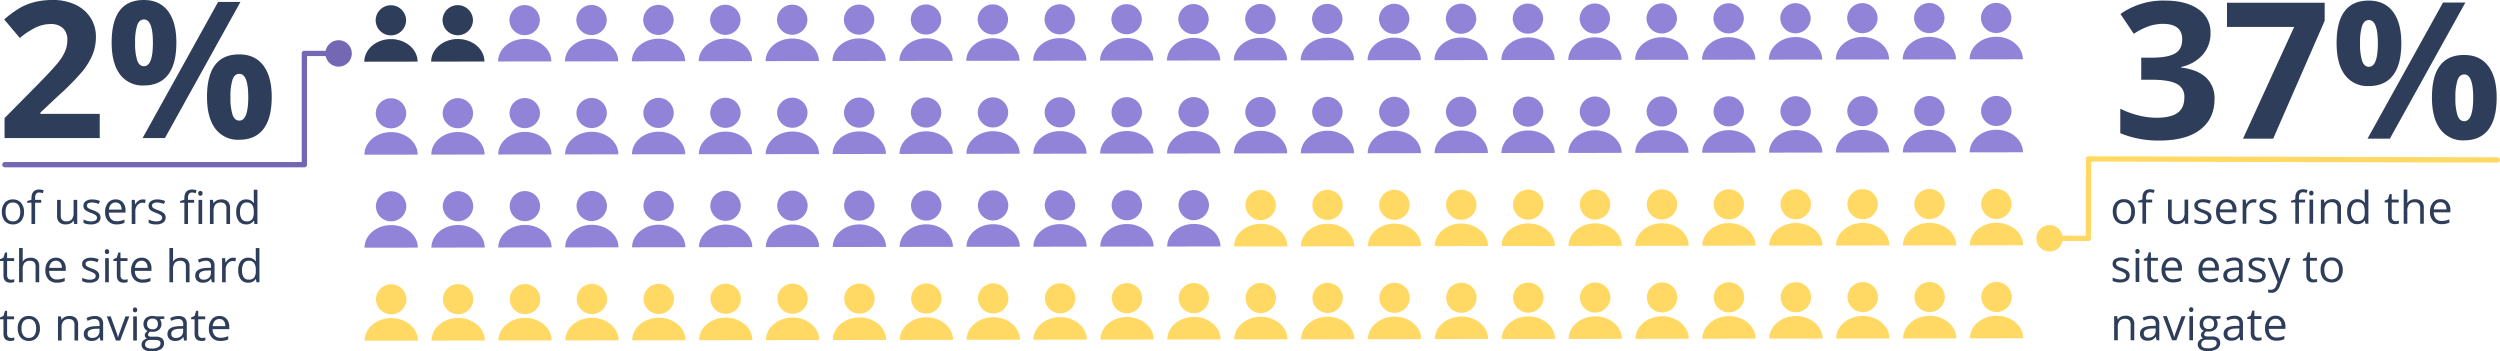 <svg xmlns="http://www.w3.org/2000/svg" width="943.863" height="132.643" viewBox="0 0 943.863 132.643"><g transform="translate(-6384.755 -3389.693)"><g transform="translate(8875 2536.682)"><circle cx="5" cy="5" r="5" transform="translate(-2367.408 868.184)" fill="#7468b4"/></g><g transform="translate(8875 2537.682)"><path d="M-2327.452,875.271c-.006-4.7,4.49-8.524,10.044-8.532s10.06,3.8,10.067,8.5Zm4.287-15.623a5.746,5.746,0,0,1,5.8-5.691,5.746,5.746,0,0,1,5.69,5.675,5.746,5.746,0,0,1-5.8,5.691A5.746,5.746,0,0,1-2323.165,859.648Z" fill="#2e3e5a"/><path d="M-2352.7,875.308c-.007-4.7,4.489-8.525,10.043-8.533s10.061,3.8,10.067,8.5Zm4.286-15.623a5.746,5.746,0,0,1,5.8-5.691,5.746,5.746,0,0,1,5.69,5.674,5.745,5.745,0,0,1-5.8,5.691A5.745,5.745,0,0,1-2348.418,859.685Z" fill="#2e3e5a"/></g><g transform="translate(8875 2537.682)"><path d="M-2276.946,875.2c-.007-4.7,4.489-8.524,10.043-8.532s10.061,3.8,10.068,8.5Zm4.286-15.622a5.746,5.746,0,0,1,5.8-5.691,5.746,5.746,0,0,1,5.691,5.674,5.747,5.747,0,0,1-5.8,5.691A5.746,5.746,0,0,1-2272.66,859.575Z" fill="#9183d8"/><path d="M-2302.2,875.234c-.007-4.7,4.49-8.524,10.043-8.532s10.061,3.8,10.068,8.5Zm4.286-15.622a5.746,5.746,0,0,1,5.8-5.691,5.746,5.746,0,0,1,5.691,5.674,5.747,5.747,0,0,1-5.8,5.691A5.747,5.747,0,0,1-2297.913,859.612Z" fill="#9183d8"/><path d="M-2251.693,875.16c-.007-4.7,4.489-8.524,10.043-8.532s10.061,3.8,10.068,8.5Zm4.286-15.622a5.746,5.746,0,0,1,5.8-5.691,5.746,5.746,0,0,1,5.691,5.674,5.747,5.747,0,0,1-5.8,5.691A5.746,5.746,0,0,1-2247.407,859.538Z" fill="#9183d8"/><path d="M-2150.682,875.013c-.007-4.7,4.489-8.524,10.043-8.532s10.061,3.8,10.068,8.5Zm4.286-15.623a5.746,5.746,0,0,1,5.8-5.69,5.746,5.746,0,0,1,5.691,5.674,5.747,5.747,0,0,1-5.8,5.691A5.747,5.747,0,0,1-2146.4,859.39Z" fill="#9183d8"/><path d="M-2175.935,875.05c-.006-4.7,4.49-8.524,10.044-8.533s10.06,3.8,10.067,8.5Zm4.286-15.623a5.748,5.748,0,0,1,5.8-5.691,5.746,5.746,0,0,1,5.69,5.675,5.745,5.745,0,0,1-5.8,5.69A5.747,5.747,0,0,1-2171.649,859.427Z" fill="#9183d8"/><path d="M-2201.187,875.086c-.007-4.7,4.489-8.524,10.043-8.532s10.061,3.8,10.067,8.5Zm4.286-15.622a5.746,5.746,0,0,1,5.8-5.691,5.746,5.746,0,0,1,5.69,5.674,5.745,5.745,0,0,1-5.8,5.691A5.745,5.745,0,0,1-2196.9,859.464Z" fill="#9183d8"/><path d="M-2226.44,875.123c-.007-4.7,4.489-8.524,10.043-8.532s10.061,3.8,10.068,8.5Zm4.286-15.622a5.746,5.746,0,0,1,5.8-5.691,5.746,5.746,0,0,1,5.691,5.674,5.746,5.746,0,0,1-5.8,5.691A5.746,5.746,0,0,1-2222.154,859.5Z" fill="#9183d8"/><path d="M-2125.429,874.976c-.007-4.7,4.489-8.524,10.043-8.532s10.061,3.8,10.068,8.5Zm4.286-15.622a5.746,5.746,0,0,1,5.8-5.691,5.746,5.746,0,0,1,5.691,5.674,5.747,5.747,0,0,1-5.8,5.691A5.747,5.747,0,0,1-2121.143,859.354Z" fill="#9183d8"/><path d="M-2024.418,874.829c-.006-4.7,4.49-8.525,10.044-8.533s10.06,3.8,10.067,8.5Zm4.286-15.623a5.748,5.748,0,0,1,5.8-5.691,5.747,5.747,0,0,1,5.69,5.674,5.745,5.745,0,0,1-5.8,5.691A5.747,5.747,0,0,1-2020.132,859.206Z" fill="#9183d8"/><path d="M-2049.67,874.865c-.007-4.7,4.489-8.524,10.043-8.532s10.061,3.8,10.067,8.5Zm4.286-15.622a5.746,5.746,0,0,1,5.8-5.691,5.745,5.745,0,0,1,5.69,5.674,5.745,5.745,0,0,1-5.8,5.691A5.745,5.745,0,0,1-2045.384,859.243Z" fill="#9183d8"/><path d="M-2074.923,874.9c-.007-4.7,4.489-8.524,10.043-8.532s10.061,3.8,10.068,8.5Zm4.286-15.622a5.746,5.746,0,0,1,5.8-5.691,5.746,5.746,0,0,1,5.691,5.674,5.747,5.747,0,0,1-5.8,5.691A5.746,5.746,0,0,1-2070.637,859.28Z" fill="#9183d8"/><path d="M-2100.176,874.939c-.007-4.7,4.489-8.524,10.043-8.532s10.061,3.8,10.068,8.5Zm4.286-15.622a5.745,5.745,0,0,1,5.8-5.691,5.746,5.746,0,0,1,5.691,5.674,5.747,5.747,0,0,1-5.8,5.691A5.746,5.746,0,0,1-2095.89,859.317Z" fill="#9183d8"/><path d="M-1999.165,874.792c-.007-4.7,4.489-8.524,10.043-8.532s10.061,3.8,10.068,8.5Zm4.286-15.623a5.747,5.747,0,0,1,5.8-5.691,5.747,5.747,0,0,1,5.691,5.675,5.747,5.747,0,0,1-5.8,5.691A5.747,5.747,0,0,1-1994.879,859.169Z" fill="#9183d8"/><path d="M-1898.153,874.644c-.007-4.7,4.489-8.524,10.043-8.532s10.061,3.8,10.067,8.5Zm4.286-15.622a5.746,5.746,0,0,1,5.8-5.691,5.745,5.745,0,0,1,5.69,5.674,5.745,5.745,0,0,1-5.8,5.691A5.745,5.745,0,0,1-1893.867,859.022Z" fill="#9183d8"/><path d="M-1923.406,874.681c-.007-4.7,4.489-8.524,10.043-8.532s10.061,3.8,10.068,8.5Zm4.286-15.622a5.746,5.746,0,0,1,5.8-5.691,5.746,5.746,0,0,1,5.691,5.674,5.747,5.747,0,0,1-5.8,5.691A5.746,5.746,0,0,1-1919.12,859.059Z" fill="#9183d8"/><path d="M-1948.659,874.718c-.007-4.7,4.489-8.524,10.043-8.532s10.061,3.8,10.068,8.5Zm4.286-15.622a5.746,5.746,0,0,1,5.8-5.691,5.746,5.746,0,0,1,5.691,5.674,5.748,5.748,0,0,1-5.8,5.691A5.746,5.746,0,0,1-1944.373,859.1Z" fill="#9183d8"/><path d="M-1973.912,874.755c-.007-4.7,4.489-8.524,10.043-8.532s10.061,3.8,10.068,8.5Zm4.286-15.622a5.746,5.746,0,0,1,5.8-5.691,5.746,5.746,0,0,1,5.691,5.674,5.747,5.747,0,0,1-5.8,5.691A5.747,5.747,0,0,1-1969.626,859.133Z" fill="#9183d8"/><path d="M-1872.9,874.607c-.006-4.7,4.49-8.524,10.043-8.532s10.061,3.8,10.068,8.5Zm4.286-15.622a5.748,5.748,0,0,1,5.8-5.691,5.747,5.747,0,0,1,5.69,5.674,5.745,5.745,0,0,1-5.8,5.691A5.747,5.747,0,0,1-1868.615,858.985Z" fill="#9183d8"/><path d="M-1771.889,874.46c-.007-4.7,4.489-8.524,10.043-8.532s10.061,3.8,10.068,8.5Zm4.286-15.622a5.745,5.745,0,0,1,5.8-5.691,5.747,5.747,0,0,1,5.691,5.674,5.748,5.748,0,0,1-5.8,5.691A5.746,5.746,0,0,1-1767.6,858.838Z" fill="#9183d8"/><path d="M-1797.142,874.5c-.007-4.7,4.489-8.524,10.043-8.532s10.061,3.8,10.068,8.5Zm4.286-15.622a5.745,5.745,0,0,1,5.8-5.691,5.746,5.746,0,0,1,5.691,5.674,5.747,5.747,0,0,1-5.8,5.691A5.747,5.747,0,0,1-1792.856,858.875Z" fill="#9183d8"/><path d="M-1822.4,874.534c-.007-4.7,4.489-8.524,10.043-8.532s10.061,3.8,10.068,8.5Zm4.286-15.623a5.746,5.746,0,0,1,5.8-5.69,5.746,5.746,0,0,1,5.691,5.674,5.747,5.747,0,0,1-5.8,5.691A5.747,5.747,0,0,1-1818.109,858.911Z" fill="#9183d8"/><path d="M-1847.648,874.571c-.007-4.7,4.489-8.524,10.043-8.533s10.061,3.8,10.068,8.5Zm4.286-15.623a5.747,5.747,0,0,1,5.8-5.691,5.747,5.747,0,0,1,5.691,5.675,5.745,5.745,0,0,1-5.8,5.69A5.746,5.746,0,0,1-1843.362,858.948Z" fill="#9183d8"/><path d="M-1746.636,874.423c-.007-4.7,4.489-8.524,10.043-8.532s10.06,3.8,10.067,8.5Zm4.286-15.622a5.746,5.746,0,0,1,5.8-5.691,5.745,5.745,0,0,1,5.69,5.674,5.745,5.745,0,0,1-5.8,5.691A5.745,5.745,0,0,1-1742.35,858.8Z" fill="#9183d8"/><path d="M-2276.9,910.308c-.007-4.7,4.489-8.524,10.043-8.532s10.061,3.8,10.068,8.5Zm4.286-15.622a5.746,5.746,0,0,1,5.8-5.691,5.746,5.746,0,0,1,5.691,5.674,5.747,5.747,0,0,1-5.8,5.691A5.746,5.746,0,0,1-2272.615,894.686Z" fill="#9183d8"/><path d="M-2302.154,910.345c-.007-4.7,4.489-8.524,10.043-8.532s10.061,3.8,10.068,8.5Zm4.286-15.622a5.746,5.746,0,0,1,5.8-5.691,5.746,5.746,0,0,1,5.691,5.674,5.747,5.747,0,0,1-5.8,5.691A5.747,5.747,0,0,1-2297.868,894.723Z" fill="#9183d8"/><path d="M-2327.407,910.382c-.007-4.7,4.489-8.524,10.043-8.532s10.061,3.8,10.068,8.5Zm4.286-15.623a5.748,5.748,0,0,1,5.8-5.691,5.747,5.747,0,0,1,5.691,5.675,5.745,5.745,0,0,1-5.8,5.69A5.746,5.746,0,0,1-2323.121,894.759Z" fill="#9183d8"/><path d="M-2352.66,910.418c-.006-4.7,4.49-8.524,10.044-8.532s10.06,3.8,10.067,8.5Zm4.286-15.622a5.748,5.748,0,0,1,5.8-5.691,5.747,5.747,0,0,1,5.69,5.674,5.745,5.745,0,0,1-5.8,5.691A5.747,5.747,0,0,1-2348.374,894.8Z" fill="#9183d8"/><path d="M-2251.648,910.271c-.007-4.7,4.489-8.524,10.043-8.532s10.061,3.8,10.068,8.5Zm4.286-15.622a5.745,5.745,0,0,1,5.8-5.691,5.747,5.747,0,0,1,5.691,5.674,5.747,5.747,0,0,1-5.8,5.691A5.746,5.746,0,0,1-2247.362,894.649Z" fill="#9183d8"/><path d="M-2150.637,910.124c-.007-4.7,4.489-8.524,10.043-8.532s10.061,3.8,10.068,8.5Zm4.286-15.623a5.746,5.746,0,0,1,5.8-5.69,5.746,5.746,0,0,1,5.691,5.674,5.748,5.748,0,0,1-5.8,5.691A5.747,5.747,0,0,1-2146.351,894.5Z" fill="#9183d8"/><path d="M-2175.89,910.161c-.007-4.7,4.489-8.524,10.043-8.533s10.061,3.8,10.068,8.5Zm4.286-15.623a5.747,5.747,0,0,1,5.8-5.691,5.747,5.747,0,0,1,5.691,5.675,5.745,5.745,0,0,1-5.8,5.69A5.746,5.746,0,0,1-2171.6,894.538Z" fill="#9183d8"/><path d="M-2201.143,910.2c-.006-4.7,4.49-8.524,10.043-8.532s10.061,3.8,10.068,8.5Zm4.286-15.622a5.748,5.748,0,0,1,5.8-5.691,5.747,5.747,0,0,1,5.69,5.674,5.745,5.745,0,0,1-5.8,5.691A5.746,5.746,0,0,1-2196.857,894.575Z" fill="#9183d8"/><path d="M-2226.4,910.234c-.007-4.7,4.489-8.524,10.043-8.532s10.061,3.8,10.067,8.5Zm4.286-15.622a5.746,5.746,0,0,1,5.8-5.691,5.746,5.746,0,0,1,5.69,5.674,5.745,5.745,0,0,1-5.8,5.691A5.745,5.745,0,0,1-2222.109,894.612Z" fill="#9183d8"/><path d="M-2125.384,910.087c-.007-4.7,4.489-8.524,10.043-8.532s10.061,3.8,10.068,8.5Zm4.286-15.622a5.745,5.745,0,0,1,5.8-5.691,5.746,5.746,0,0,1,5.691,5.674,5.747,5.747,0,0,1-5.8,5.691A5.747,5.747,0,0,1-2121.1,894.465Z" fill="#9183d8"/><path d="M-2024.373,909.939c-.007-4.7,4.489-8.524,10.043-8.532s10.061,3.8,10.068,8.5Zm4.286-15.622a5.748,5.748,0,0,1,5.8-5.691,5.747,5.747,0,0,1,5.691,5.674,5.746,5.746,0,0,1-5.8,5.691A5.746,5.746,0,0,1-2020.087,894.317Z" fill="#9183d8"/><path d="M-2049.626,909.976c-.006-4.7,4.49-8.524,10.043-8.532s10.061,3.8,10.068,8.5Zm4.286-15.622a5.747,5.747,0,0,1,5.8-5.691,5.746,5.746,0,0,1,5.691,5.674,5.745,5.745,0,0,1-5.8,5.691A5.746,5.746,0,0,1-2045.34,894.354Z" fill="#9183d8"/><path d="M-2074.878,910.013c-.007-4.7,4.489-8.524,10.043-8.532s10.06,3.8,10.067,8.5Zm4.286-15.622a5.745,5.745,0,0,1,5.8-5.691,5.745,5.745,0,0,1,5.69,5.674,5.746,5.746,0,0,1-5.8,5.691A5.746,5.746,0,0,1-2070.592,894.391Z" fill="#9183d8"/><path d="M-2100.131,910.05c-.007-4.7,4.489-8.524,10.043-8.532s10.061,3.8,10.068,8.5Zm4.286-15.622a5.745,5.745,0,0,1,5.8-5.691,5.747,5.747,0,0,1,5.691,5.674,5.748,5.748,0,0,1-5.8,5.691A5.745,5.745,0,0,1-2095.845,894.428Z" fill="#9183d8"/><path d="M-1999.12,909.9c-.007-4.7,4.489-8.524,10.043-8.533s10.061,3.8,10.068,8.5Zm4.286-15.623a5.747,5.747,0,0,1,5.8-5.691,5.747,5.747,0,0,1,5.691,5.675,5.746,5.746,0,0,1-5.8,5.69A5.746,5.746,0,0,1-1994.834,894.28Z" fill="#9183d8"/><path d="M-1898.109,909.755c-.007-4.7,4.49-8.524,10.043-8.532s10.061,3.8,10.068,8.5Zm4.286-15.622a5.747,5.747,0,0,1,5.8-5.691,5.746,5.746,0,0,1,5.691,5.674,5.745,5.745,0,0,1-5.8,5.691A5.746,5.746,0,0,1-1893.823,894.133Z" fill="#9183d8"/><path d="M-1923.361,909.792c-.007-4.7,4.489-8.524,10.043-8.532s10.06,3.8,10.067,8.5Zm4.286-15.622a5.745,5.745,0,0,1,5.8-5.691,5.745,5.745,0,0,1,5.69,5.674,5.746,5.746,0,0,1-5.8,5.691A5.745,5.745,0,0,1-1919.075,894.17Z" fill="#9183d8"/><path d="M-1948.614,909.829c-.007-4.7,4.489-8.524,10.043-8.532s10.061,3.8,10.067,8.5Zm4.286-15.622a5.745,5.745,0,0,1,5.8-5.691,5.745,5.745,0,0,1,5.69,5.674,5.746,5.746,0,0,1-5.8,5.691A5.745,5.745,0,0,1-1944.328,894.207Z" fill="#9183d8"/><path d="M-1973.867,909.866c-.007-4.7,4.489-8.524,10.043-8.532s10.061,3.8,10.068,8.5Zm4.286-15.622a5.746,5.746,0,0,1,5.8-5.691,5.746,5.746,0,0,1,5.691,5.674,5.748,5.748,0,0,1-5.8,5.691A5.747,5.747,0,0,1-1969.581,894.244Z" fill="#9183d8"/><path d="M-1872.856,909.718c-.007-4.7,4.489-8.524,10.043-8.532s10.061,3.8,10.068,8.5Zm4.286-15.622a5.747,5.747,0,0,1,5.8-5.691,5.747,5.747,0,0,1,5.691,5.674,5.746,5.746,0,0,1-5.8,5.691A5.746,5.746,0,0,1-1868.57,894.1Z" fill="#9183d8"/><path d="M-1771.845,909.571c-.006-4.7,4.49-8.524,10.044-8.532s10.06,3.8,10.067,8.5Zm4.286-15.622a5.746,5.746,0,0,1,5.8-5.691,5.745,5.745,0,0,1,5.69,5.674,5.746,5.746,0,0,1-5.8,5.691A5.747,5.747,0,0,1-1767.559,893.949Z" fill="#9183d8"/><path d="M-1797.1,909.608c-.007-4.7,4.489-8.524,10.043-8.532s10.061,3.8,10.067,8.5Zm4.286-15.622a5.745,5.745,0,0,1,5.8-5.691,5.745,5.745,0,0,1,5.69,5.674,5.746,5.746,0,0,1-5.8,5.691A5.746,5.746,0,0,1-1792.811,893.986Z" fill="#9183d8"/><path d="M-1822.35,909.645c-.007-4.7,4.489-8.524,10.043-8.532s10.061,3.8,10.068,8.5Zm4.286-15.623a5.745,5.745,0,0,1,5.8-5.69,5.746,5.746,0,0,1,5.691,5.674,5.747,5.747,0,0,1-5.8,5.691A5.747,5.747,0,0,1-1818.064,894.022Z" fill="#9183d8"/><path d="M-1847.6,909.682c-.007-4.7,4.489-8.524,10.043-8.533s10.061,3.8,10.068,8.5Zm4.286-15.623a5.747,5.747,0,0,1,5.8-5.691,5.747,5.747,0,0,1,5.691,5.675,5.746,5.746,0,0,1-5.8,5.69A5.746,5.746,0,0,1-1843.317,894.059Z" fill="#9183d8"/><path d="M-1746.592,909.534c-.007-4.7,4.489-8.524,10.043-8.532s10.061,3.8,10.068,8.5Zm4.286-15.622a5.747,5.747,0,0,1,5.8-5.691,5.746,5.746,0,0,1,5.691,5.674,5.746,5.746,0,0,1-5.8,5.691A5.746,5.746,0,0,1-1742.306,893.912Z" fill="#9183d8"/><path d="M-2276.857,945.419c-.007-4.7,4.489-8.524,10.043-8.532s10.061,3.8,10.067,8.5Zm4.286-15.622a5.745,5.745,0,0,1,5.8-5.691,5.745,5.745,0,0,1,5.69,5.674,5.746,5.746,0,0,1-5.8,5.691A5.746,5.746,0,0,1-2272.571,929.8Z" fill="#9183d8"/><path d="M-2302.11,945.456c-.007-4.7,4.489-8.524,10.043-8.532s10.061,3.8,10.068,8.5Zm4.286-15.622a5.745,5.745,0,0,1,5.8-5.691,5.746,5.746,0,0,1,5.691,5.674,5.747,5.747,0,0,1-5.8,5.691A5.747,5.747,0,0,1-2297.824,929.834Z" fill="#9183d8"/><path d="M-2327.363,945.493c-.007-4.7,4.489-8.524,10.043-8.533s10.061,3.8,10.068,8.5Zm4.286-15.623a5.747,5.747,0,0,1,5.8-5.691,5.747,5.747,0,0,1,5.691,5.675,5.746,5.746,0,0,1-5.8,5.69A5.745,5.745,0,0,1-2323.077,929.87Z" fill="#9183d8"/><path d="M-2352.616,945.529c-.007-4.7,4.489-8.524,10.043-8.532s10.061,3.8,10.068,8.5Zm4.286-15.622a5.748,5.748,0,0,1,5.8-5.691,5.747,5.747,0,0,1,5.691,5.674,5.746,5.746,0,0,1-5.8,5.691A5.746,5.746,0,0,1-2348.33,929.907Z" fill="#9183d8"/><path d="M-2251.6,945.382c-.006-4.7,4.49-8.524,10.044-8.532s10.06,3.8,10.067,8.5Zm4.287-15.622a5.745,5.745,0,0,1,5.8-5.691,5.746,5.746,0,0,1,5.69,5.674,5.746,5.746,0,0,1-5.8,5.691A5.746,5.746,0,0,1-2247.318,929.76Z" fill="#9183d8"/><path d="M-2150.593,945.235c-.007-4.7,4.489-8.524,10.043-8.532s10.061,3.8,10.068,8.5Zm4.286-15.623a5.744,5.744,0,0,1,5.8-5.69,5.746,5.746,0,0,1,5.691,5.674,5.748,5.748,0,0,1-5.8,5.691A5.747,5.747,0,0,1-2146.307,929.612Z" fill="#9183d8"/><path d="M-2175.846,945.272c-.007-4.7,4.489-8.524,10.043-8.533s10.061,3.8,10.068,8.5Zm4.286-15.623a5.747,5.747,0,0,1,5.8-5.691,5.747,5.747,0,0,1,5.691,5.675,5.746,5.746,0,0,1-5.8,5.69A5.746,5.746,0,0,1-2171.56,929.649Z" fill="#9183d8"/><path d="M-2201.1,945.308c-.007-4.7,4.489-8.524,10.043-8.532s10.061,3.8,10.068,8.5Zm4.286-15.622a5.747,5.747,0,0,1,5.8-5.691,5.746,5.746,0,0,1,5.691,5.674,5.745,5.745,0,0,1-5.8,5.691A5.746,5.746,0,0,1-2196.813,929.686Z" fill="#9183d8"/><path d="M-2226.352,945.345c-.007-4.7,4.49-8.524,10.043-8.532s10.061,3.8,10.068,8.5Zm4.286-15.622a5.747,5.747,0,0,1,5.8-5.691,5.746,5.746,0,0,1,5.691,5.674,5.745,5.745,0,0,1-5.8,5.691A5.746,5.746,0,0,1-2222.066,929.723Z" fill="#9183d8"/><path d="M-2125.34,945.2c-.007-4.7,4.489-8.524,10.043-8.532s10.061,3.8,10.067,8.5Zm4.286-15.622a5.745,5.745,0,0,1,5.8-5.691,5.745,5.745,0,0,1,5.69,5.674,5.746,5.746,0,0,1-5.8,5.691A5.746,5.746,0,0,1-2121.054,929.576Z" fill="#9183d8"/><path d="M-2049.582,945.087c-.007-4.7,4.489-8.524,10.043-8.532s10.061,3.8,10.068,8.5Zm4.286-15.622a5.748,5.748,0,0,1,5.8-5.691,5.746,5.746,0,0,1,5.691,5.674,5.746,5.746,0,0,1-5.8,5.691A5.746,5.746,0,0,1-2045.3,929.465Z" fill="#9183d8"/><path d="M-2074.835,945.124c-.007-4.7,4.489-8.524,10.043-8.532s10.061,3.8,10.068,8.5Zm4.286-15.622a5.747,5.747,0,0,1,5.8-5.691,5.746,5.746,0,0,1,5.691,5.674,5.746,5.746,0,0,1-5.8,5.691A5.746,5.746,0,0,1-2070.549,929.5Z" fill="#9183d8"/><path d="M-2100.088,945.161c-.006-4.7,4.49-8.524,10.044-8.532s10.06,3.8,10.067,8.5Zm4.286-15.622a5.746,5.746,0,0,1,5.8-5.691,5.745,5.745,0,0,1,5.69,5.674,5.746,5.746,0,0,1-5.8,5.691A5.747,5.747,0,0,1-2095.8,929.539Z" fill="#9183d8"/></g><g transform="translate(6101 2162.698)"><path d="M-2024.329,945.05c-.007-4.7,4.489-8.524,10.043-8.532s10.061,3.8,10.068,8.5Zm4.286-15.622a5.747,5.747,0,0,1,5.8-5.691,5.747,5.747,0,0,1,5.691,5.674,5.746,5.746,0,0,1-5.8,5.691A5.746,5.746,0,0,1-2020.043,929.428Z" transform="translate(2774 374.984)" fill="#ffd964"/><path d="M-1999.076,945.014c-.007-4.7,4.489-8.524,10.043-8.533s10.061,3.8,10.068,8.5Zm4.286-15.623a5.746,5.746,0,0,1,5.8-5.691,5.747,5.747,0,0,1,5.691,5.675,5.746,5.746,0,0,1-5.8,5.69A5.746,5.746,0,0,1-1994.79,929.391Z" transform="translate(2774 374.984)" fill="#ffd964"/><path d="M-1898.065,944.866c-.007-4.7,4.489-8.524,10.043-8.532s10.061,3.8,10.068,8.5Zm4.286-15.622a5.748,5.748,0,0,1,5.8-5.691,5.746,5.746,0,0,1,5.691,5.674,5.746,5.746,0,0,1-5.8,5.691A5.746,5.746,0,0,1-1893.779,929.244Z" transform="translate(2774 374.984)" fill="#ffd964"/><path d="M-1923.318,944.9c-.007-4.7,4.489-8.524,10.043-8.532s10.061,3.8,10.068,8.5Zm4.286-15.622a5.746,5.746,0,0,1,5.8-5.691,5.746,5.746,0,0,1,5.691,5.674,5.747,5.747,0,0,1-5.8,5.691A5.746,5.746,0,0,1-1919.032,929.281Z" transform="translate(2774 374.984)" fill="#ffd964"/><path d="M-1948.571,944.94c-.006-4.7,4.49-8.524,10.044-8.532s10.06,3.8,10.067,8.5Zm4.286-15.622a5.746,5.746,0,0,1,5.8-5.691,5.746,5.746,0,0,1,5.69,5.674,5.746,5.746,0,0,1-5.8,5.691A5.748,5.748,0,0,1-1944.285,929.318Z" transform="translate(2774 374.984)" fill="#ffd964"/><path d="M-1973.823,944.977c-.007-4.7,4.489-8.524,10.043-8.532s10.061,3.8,10.067,8.5Zm4.286-15.623a5.745,5.745,0,0,1,5.8-5.69,5.745,5.745,0,0,1,5.69,5.674,5.746,5.746,0,0,1-5.8,5.691A5.746,5.746,0,0,1-1969.537,929.354Z" transform="translate(2774 374.984)" fill="#ffd964"/><path d="M-1872.812,944.829c-.007-4.7,4.489-8.524,10.043-8.532s10.061,3.8,10.068,8.5Zm4.286-15.622a5.747,5.747,0,0,1,5.8-5.691,5.746,5.746,0,0,1,5.691,5.674,5.746,5.746,0,0,1-5.8,5.691A5.746,5.746,0,0,1-1868.526,929.207Z" transform="translate(2774 374.984)" fill="#ffd964"/><path d="M-1771.8,944.682c-.007-4.7,4.489-8.524,10.043-8.532s10.061,3.8,10.068,8.5Zm4.286-15.622a5.746,5.746,0,0,1,5.8-5.691,5.746,5.746,0,0,1,5.691,5.674,5.747,5.747,0,0,1-5.8,5.691A5.746,5.746,0,0,1-1767.515,929.06Z" transform="translate(2774 374.984)" fill="#ffd964"/><path d="M-1797.054,944.719c-.006-4.7,4.49-8.524,10.043-8.532s10.061,3.8,10.068,8.5Zm4.286-15.622a5.746,5.746,0,0,1,5.8-5.691,5.746,5.746,0,0,1,5.691,5.674,5.746,5.746,0,0,1-5.8,5.691A5.747,5.747,0,0,1-1792.768,929.1Z" transform="translate(2774 374.984)" fill="#ffd964"/><path d="M-1822.306,944.756c-.007-4.7,4.489-8.524,10.043-8.532s10.061,3.8,10.067,8.5Zm4.286-15.623a5.745,5.745,0,0,1,5.8-5.69,5.745,5.745,0,0,1,5.69,5.674,5.746,5.746,0,0,1-5.8,5.691A5.746,5.746,0,0,1-1818.02,929.133Z" transform="translate(2774 374.984)" fill="#ffd964"/><path d="M-1847.559,944.793c-.007-4.7,4.489-8.525,10.043-8.533s10.061,3.8,10.068,8.5Zm4.286-15.623a5.746,5.746,0,0,1,5.8-5.691,5.748,5.748,0,0,1,5.691,5.674,5.746,5.746,0,0,1-5.8,5.691A5.746,5.746,0,0,1-1843.273,929.17Z" transform="translate(2774 374.984)" fill="#ffd964"/><path d="M-1746.548,944.645c-.007-4.7,4.489-8.524,10.043-8.532s10.061,3.8,10.068,8.5Zm4.286-15.622a5.746,5.746,0,0,1,5.8-5.691,5.746,5.746,0,0,1,5.691,5.674,5.747,5.747,0,0,1-5.8,5.691A5.746,5.746,0,0,1-1742.262,929.023Z" transform="translate(2774 374.984)" fill="#ffd964"/><g transform="translate(2774 374.984)"><path d="M-2276.813,980.53c-.006-4.7,4.49-8.524,10.044-8.532s10.06,3.8,10.067,8.5Zm4.286-15.622a5.747,5.747,0,0,1,5.8-5.691,5.746,5.746,0,0,1,5.69,5.674,5.746,5.746,0,0,1-5.8,5.691A5.748,5.748,0,0,1-2272.527,964.908Z" fill="#ffd964"/><path d="M-2302.065,980.567c-.007-4.7,4.489-8.524,10.043-8.532s10.061,3.8,10.067,8.5Zm4.286-15.623a5.745,5.745,0,0,1,5.8-5.69,5.745,5.745,0,0,1,5.69,5.674,5.746,5.746,0,0,1-5.8,5.691A5.746,5.746,0,0,1-2297.779,964.944Z" fill="#ffd964"/><path d="M-2327.318,980.6c-.007-4.7,4.489-8.524,10.043-8.533s10.061,3.8,10.068,8.5Zm4.286-15.623a5.746,5.746,0,0,1,5.8-5.691,5.747,5.747,0,0,1,5.691,5.675,5.746,5.746,0,0,1-5.8,5.69A5.746,5.746,0,0,1-2323.032,964.981Z" fill="#ffd964"/><path d="M-2352.571,980.64c-.007-4.7,4.489-8.524,10.043-8.532s10.061,3.8,10.068,8.5Zm4.286-15.622a5.747,5.747,0,0,1,5.8-5.691,5.747,5.747,0,0,1,5.691,5.674,5.746,5.746,0,0,1-5.8,5.691A5.746,5.746,0,0,1-2348.285,965.018Z" fill="#ffd964"/><path d="M-2251.56,980.493c-.007-4.7,4.489-8.524,10.043-8.532s10.061,3.8,10.068,8.5Zm4.286-15.622a5.746,5.746,0,0,1,5.8-5.691,5.746,5.746,0,0,1,5.691,5.674,5.747,5.747,0,0,1-5.8,5.691A5.746,5.746,0,0,1-2247.274,964.871Z" fill="#ffd964"/><path d="M-2150.548,980.346c-.007-4.7,4.489-8.524,10.043-8.532s10.061,3.8,10.067,8.5Zm4.286-15.623a5.746,5.746,0,0,1,5.8-5.691,5.746,5.746,0,0,1,5.69,5.675,5.746,5.746,0,0,1-5.8,5.691A5.746,5.746,0,0,1-2146.262,964.723Z" fill="#ffd964"/><path d="M-2175.8,980.383c-.007-4.7,4.489-8.525,10.043-8.533s10.061,3.8,10.068,8.5Zm4.286-15.623a5.746,5.746,0,0,1,5.8-5.691,5.748,5.748,0,0,1,5.691,5.674,5.746,5.746,0,0,1-5.8,5.691A5.746,5.746,0,0,1-2171.515,964.76Z" fill="#ffd964"/><path d="M-2201.054,980.419c-.007-4.7,4.489-8.524,10.043-8.532s10.061,3.8,10.068,8.5Zm4.286-15.622a5.747,5.747,0,0,1,5.8-5.691,5.746,5.746,0,0,1,5.691,5.674,5.746,5.746,0,0,1-5.8,5.691A5.746,5.746,0,0,1-2196.768,964.8Z" fill="#ffd964"/><path d="M-2226.307,980.456c-.007-4.7,4.489-8.524,10.043-8.532s10.061,3.8,10.068,8.5Zm4.286-15.622a5.747,5.747,0,0,1,5.8-5.691,5.746,5.746,0,0,1,5.691,5.674,5.747,5.747,0,0,1-5.8,5.691A5.746,5.746,0,0,1-2222.021,964.834Z" fill="#ffd964"/><path d="M-2125.3,980.309c-.006-4.7,4.49-8.524,10.043-8.532s10.061,3.8,10.068,8.5Zm4.286-15.622a5.746,5.746,0,0,1,5.8-5.691,5.746,5.746,0,0,1,5.691,5.674,5.746,5.746,0,0,1-5.8,5.691A5.747,5.747,0,0,1-2121.01,964.687Z" fill="#ffd964"/><path d="M-2024.284,980.161c-.007-4.7,4.489-8.524,10.043-8.532s10.061,3.8,10.068,8.5Zm4.286-15.622a5.746,5.746,0,0,1,5.8-5.691,5.748,5.748,0,0,1,5.691,5.674,5.746,5.746,0,0,1-5.8,5.691A5.745,5.745,0,0,1-2020,964.539Z" fill="#ffd964"/><path d="M-2049.537,980.2c-.007-4.7,4.489-8.524,10.043-8.532s10.061,3.8,10.068,8.5Zm4.286-15.622a5.747,5.747,0,0,1,5.8-5.691,5.746,5.746,0,0,1,5.691,5.674,5.746,5.746,0,0,1-5.8,5.691A5.746,5.746,0,0,1-2045.251,964.576Z" fill="#ffd964"/><path d="M-2074.79,980.235c-.007-4.7,4.489-8.524,10.043-8.532s10.061,3.8,10.068,8.5Zm4.286-15.622a5.746,5.746,0,0,1,5.8-5.691,5.746,5.746,0,0,1,5.691,5.674,5.747,5.747,0,0,1-5.8,5.691A5.746,5.746,0,0,1-2070.5,964.613Z" fill="#ffd964"/><path d="M-2100.043,980.272c-.007-4.7,4.489-8.524,10.043-8.532s10.061,3.8,10.068,8.5Zm4.286-15.622a5.746,5.746,0,0,1,5.8-5.691,5.746,5.746,0,0,1,5.691,5.674,5.747,5.747,0,0,1-5.8,5.691A5.746,5.746,0,0,1-2095.757,964.65Z" fill="#ffd964"/><path d="M-1999.031,980.125c-.007-4.7,4.489-8.524,10.043-8.533s10.06,3.8,10.067,8.5Zm4.286-15.623a5.746,5.746,0,0,1,5.8-5.691,5.746,5.746,0,0,1,5.69,5.675,5.745,5.745,0,0,1-5.8,5.69A5.745,5.745,0,0,1-1994.745,964.5Z" fill="#ffd964"/><path d="M-1898.02,979.977c-.007-4.7,4.489-8.524,10.043-8.532s10.061,3.8,10.068,8.5Zm4.286-15.622a5.747,5.747,0,0,1,5.8-5.691,5.746,5.746,0,0,1,5.691,5.674,5.747,5.747,0,0,1-5.8,5.691A5.746,5.746,0,0,1-1893.734,964.355Z" fill="#ffd964"/><path d="M-1923.273,980.014c-.007-4.7,4.489-8.524,10.043-8.532s10.061,3.8,10.068,8.5Zm4.286-15.622a5.746,5.746,0,0,1,5.8-5.691,5.746,5.746,0,0,1,5.691,5.674,5.747,5.747,0,0,1-5.8,5.691A5.746,5.746,0,0,1-1918.987,964.392Z" fill="#ffd964"/><path d="M-1948.526,980.051c-.007-4.7,4.489-8.524,10.043-8.532s10.061,3.8,10.068,8.5Zm4.286-15.622a5.746,5.746,0,0,1,5.8-5.691,5.746,5.746,0,0,1,5.691,5.674,5.747,5.747,0,0,1-5.8,5.691A5.747,5.747,0,0,1-1944.24,964.429Z" fill="#ffd964"/><path d="M-1973.779,980.088c-.007-4.7,4.49-8.524,10.043-8.532s10.061,3.8,10.068,8.5Zm4.286-15.623a5.746,5.746,0,0,1,5.8-5.69,5.746,5.746,0,0,1,5.691,5.674,5.746,5.746,0,0,1-5.8,5.691A5.747,5.747,0,0,1-1969.493,964.465Z" fill="#ffd964"/><path d="M-1872.767,979.94c-.007-4.7,4.489-8.524,10.043-8.532s10.061,3.8,10.067,8.5Zm4.286-15.622a5.746,5.746,0,0,1,5.8-5.691,5.745,5.745,0,0,1,5.69,5.674,5.745,5.745,0,0,1-5.8,5.691A5.745,5.745,0,0,1-1868.481,964.318Z" fill="#ffd964"/><path d="M-1771.756,979.793c-.007-4.7,4.489-8.524,10.043-8.532s10.061,3.8,10.068,8.5Zm4.286-15.622a5.746,5.746,0,0,1,5.8-5.691,5.746,5.746,0,0,1,5.691,5.674,5.747,5.747,0,0,1-5.8,5.691A5.746,5.746,0,0,1-1767.47,964.171Z" fill="#ffd964"/><path d="M-1797.009,979.83c-.007-4.7,4.489-8.524,10.043-8.532s10.061,3.8,10.068,8.5Zm4.286-15.622a5.746,5.746,0,0,1,5.8-5.691,5.746,5.746,0,0,1,5.691,5.674,5.747,5.747,0,0,1-5.8,5.691A5.747,5.747,0,0,1-1792.723,964.208Z" fill="#ffd964"/><path d="M-1822.262,979.867c-.007-4.7,4.49-8.524,10.043-8.532s10.061,3.8,10.068,8.5Zm4.286-15.623a5.747,5.747,0,0,1,5.8-5.691,5.747,5.747,0,0,1,5.691,5.675,5.747,5.747,0,0,1-5.8,5.691A5.747,5.747,0,0,1-1817.976,964.244Z" fill="#ffd964"/><path d="M-1847.515,979.9c-.006-4.7,4.49-8.525,10.044-8.533s10.06,3.8,10.067,8.5Zm4.287-15.623a5.746,5.746,0,0,1,5.8-5.691,5.746,5.746,0,0,1,5.69,5.674,5.745,5.745,0,0,1-5.8,5.691A5.745,5.745,0,0,1-1843.228,964.281Z" fill="#ffd964"/><path d="M-1746.5,979.756c-.007-4.7,4.489-8.524,10.043-8.532s10.061,3.8,10.068,8.5Zm4.286-15.622a5.746,5.746,0,0,1,5.8-5.691,5.746,5.746,0,0,1,5.691,5.674,5.747,5.747,0,0,1-5.8,5.691A5.746,5.746,0,0,1-1742.217,964.134Z" fill="#ffd964"/></g></g><path d="M38.813,77H2.883V69.441L15.785,56.4q5.73-5.871,7.488-8.139a17.9,17.9,0,0,0,2.531-4.2,10.7,10.7,0,0,0,.773-4.008,5.84,5.84,0,0,0-1.705-4.605,6.611,6.611,0,0,0-4.553-1.512,13.092,13.092,0,0,0-5.8,1.371,29.936,29.936,0,0,0-5.871,3.9l-5.906-7a38.531,38.531,0,0,1,6.293-4.57,23.1,23.1,0,0,1,5.449-2.057,27.921,27.921,0,0,1,6.609-.721A19.57,19.57,0,0,1,29.6,26.621a13.573,13.573,0,0,1,5.73,4.922,13.075,13.075,0,0,1,2.039,7.242,17.726,17.726,0,0,1-1.248,6.662,25.579,25.579,0,0,1-3.867,6.381,94.542,94.542,0,0,1-9.229,9.316l-6.609,6.223v.492H38.813ZM52.172,41a20.96,20.96,0,0,0,.791,6.662q.791,2.2,2.549,2.2,3.375,0,3.375-8.859,0-8.789-3.375-8.789-1.758,0-2.549,2.162A20.615,20.615,0,0,0,52.172,41Zm15.574-.07q0,8.086-3.129,12.146t-9.176,4.061a10.6,10.6,0,0,1-8.965-4.166Q43.313,48.8,43.313,40.93q0-16.066,12.129-16.066,5.941,0,9.123,4.166T67.746,40.93ZM91.934,25.6,63.422,77H54.984L83.5,25.6Zm-3.762,35.93a20.96,20.96,0,0,0,.791,6.662q.791,2.2,2.549,2.2,3.375,0,3.375-8.859,0-8.789-3.375-8.789-1.758,0-2.549,2.162A20.615,20.615,0,0,0,88.172,61.531Zm15.574-.07q0,8.051-3.129,12.111t-9.176,4.061a10.6,10.6,0,0,1-8.965-4.166Q79.313,69.3,79.313,61.461q0-16.066,12.129-16.066,5.941,0,9.123,4.166T103.746,61.461Z" transform="translate(6383.597 3364.83)" fill="#2e3e5a"/><path d="M9.313,13.443a5.019,5.019,0,0,1-1.121,3.474,3.947,3.947,0,0,1-3.1,1.249,4.1,4.1,0,0,1-2.167-.573A3.78,3.78,0,0,1,1.469,15.95a5.728,5.728,0,0,1-.515-2.507A5.011,5.011,0,0,1,2.067,9.977,3.934,3.934,0,0,1,5.155,8.736a3.849,3.849,0,0,1,3.034,1.27A5,5,0,0,1,9.313,13.443Zm-6.931,0a4.318,4.318,0,0,0,.7,2.656,2.42,2.42,0,0,0,2.05.913A2.436,2.436,0,0,0,7.184,16.1a4.3,4.3,0,0,0,.7-2.66,4.227,4.227,0,0,0-.7-2.635,2.464,2.464,0,0,0-2.071-.9,2.425,2.425,0,0,0-2.042.888A4.274,4.274,0,0,0,2.382,13.443ZM15.83,9.973H13.514V18H12.136V9.973H10.509V9.351l1.627-.5V8.346q0-3.354,2.93-3.354a6.03,6.03,0,0,1,1.693.291l-.357,1.1a4.558,4.558,0,0,0-1.361-.257,1.326,1.326,0,0,0-1.154.519,2.9,2.9,0,0,0-.374,1.664V8.9H15.83ZM23.2,8.9v5.9a2.374,2.374,0,0,0,.506,1.66,2.063,2.063,0,0,0,1.585.548,2.587,2.587,0,0,0,2.088-.78,3.936,3.936,0,0,0,.66-2.548V8.9h1.378V18H28.281l-.2-1.22h-.075a2.746,2.746,0,0,1-1.175,1.029,3.948,3.948,0,0,1-1.714.357,3.478,3.478,0,0,1-2.486-.789,3.357,3.357,0,0,1-.826-2.523V8.9Zm15.008,6.616a2.279,2.279,0,0,1-.946,1.959,4.448,4.448,0,0,1-2.656.689,5.776,5.776,0,0,1-2.822-.573V16.315a6.825,6.825,0,0,0,1.407.523,5.875,5.875,0,0,0,1.448.191,3.285,3.285,0,0,0,1.66-.344,1.186,1.186,0,0,0,.12-1.959,7.247,7.247,0,0,0-1.8-.892,9.745,9.745,0,0,1-1.805-.826,2.466,2.466,0,0,1-.8-.8,2.089,2.089,0,0,1-.261-1.071,2.041,2.041,0,0,1,.9-1.756,4.216,4.216,0,0,1,2.482-.643,7.262,7.262,0,0,1,2.872.6l-.49,1.121a6.593,6.593,0,0,0-2.482-.564,2.855,2.855,0,0,0-1.478.307.95.95,0,0,0-.5.847,1.031,1.031,0,0,0,.187.623,1.843,1.843,0,0,0,.6.49,13.449,13.449,0,0,0,1.594.672,5.954,5.954,0,0,1,2.187,1.187A2.093,2.093,0,0,1,38.208,15.518Zm6.084,2.648a4.18,4.18,0,0,1-3.183-1.229,4.756,4.756,0,0,1-1.166-3.412,5.274,5.274,0,0,1,1.083-3.495,3.6,3.6,0,0,1,2.909-1.295,3.431,3.431,0,0,1,2.706,1.125,4.311,4.311,0,0,1,1,2.968V13.7H41.371a3.606,3.606,0,0,0,.809,2.432,2.8,2.8,0,0,0,2.162.83,7.328,7.328,0,0,0,2.905-.614v1.229a7.292,7.292,0,0,1-1.382.452A7.767,7.767,0,0,1,44.293,18.166ZM43.919,9.89a2.25,2.25,0,0,0-1.747.714A3.291,3.291,0,0,0,41.4,12.58h4.756a3.03,3.03,0,0,0-.581-2A2.045,2.045,0,0,0,43.919,9.89ZM54.138,8.736a5.392,5.392,0,0,1,1.087.1l-.191,1.278a4.694,4.694,0,0,0-1-.125,2.425,2.425,0,0,0-1.888.9,3.269,3.269,0,0,0-.784,2.233V18H49.987V8.9h1.137l.158,1.685h.066a4,4,0,0,1,1.22-1.37A2.747,2.747,0,0,1,54.138,8.736ZM62.8,15.518a2.279,2.279,0,0,1-.946,1.959,4.448,4.448,0,0,1-2.656.689,5.776,5.776,0,0,1-2.822-.573V16.315a6.825,6.825,0,0,0,1.407.523,5.875,5.875,0,0,0,1.448.191,3.285,3.285,0,0,0,1.66-.344,1.186,1.186,0,0,0,.12-1.959,7.247,7.247,0,0,0-1.8-.892,9.745,9.745,0,0,1-1.805-.826,2.466,2.466,0,0,1-.8-.8,2.089,2.089,0,0,1-.261-1.071,2.041,2.041,0,0,1,.9-1.756,4.216,4.216,0,0,1,2.482-.643,7.262,7.262,0,0,1,2.872.6l-.49,1.121a6.593,6.593,0,0,0-2.482-.564,2.855,2.855,0,0,0-1.478.307.95.95,0,0,0-.5.847,1.031,1.031,0,0,0,.187.623,1.843,1.843,0,0,0,.6.49,13.449,13.449,0,0,0,1.594.672,5.954,5.954,0,0,1,2.187,1.187A2.093,2.093,0,0,1,62.8,15.518ZM73.553,9.973H71.237V18H69.859V9.973H68.232V9.351l1.627-.5V8.346q0-3.354,2.93-3.354a6.03,6.03,0,0,1,1.693.291l-.357,1.1a4.558,4.558,0,0,0-1.361-.257,1.326,1.326,0,0,0-1.154.519,2.9,2.9,0,0,0-.374,1.664V8.9h2.316ZM76.591,18H75.213V8.9h1.378ZM75.1,6.437a.915.915,0,0,1,.232-.693.86.86,0,0,1,1.154,0,.9.9,0,0,1,.241.689.913.913,0,0,1-.241.693.843.843,0,0,1-1.154,0A.932.932,0,0,1,75.1,6.437ZM85.739,18V12.115a2.374,2.374,0,0,0-.506-1.66,2.063,2.063,0,0,0-1.585-.548,2.615,2.615,0,0,0-2.092.772,3.9,3.9,0,0,0-.664,2.548V18H79.513V8.9h1.121l.224,1.245h.066a2.814,2.814,0,0,1,1.187-1.042,3.857,3.857,0,0,1,1.7-.369,3.456,3.456,0,0,1,2.474.793,3.374,3.374,0,0,1,.83,2.536V18Zm10.4-1.22h-.075a3.238,3.238,0,0,1-2.855,1.386,3.378,3.378,0,0,1-2.777-1.22,5.371,5.371,0,0,1-.992-3.47,5.462,5.462,0,0,1,1-3.495,3.352,3.352,0,0,1,2.772-1.245,3.308,3.308,0,0,1,2.839,1.345h.108L96.1,9.425l-.033-.639v-3.7h1.378V18H96.322Zm-2.756.232a2.509,2.509,0,0,0,2.046-.768,3.88,3.88,0,0,0,.635-2.478v-.291a4.565,4.565,0,0,0-.643-2.76,2.443,2.443,0,0,0-2.054-.826,2.109,2.109,0,0,0-1.855.942,4.685,4.685,0,0,0-.643,2.66,4.491,4.491,0,0,0,.639,2.631A2.165,2.165,0,0,0,93.384,17.012ZM4.4,39.029a4.5,4.5,0,0,0,.706-.054,4.567,4.567,0,0,0,.54-.112v1.054a2.519,2.519,0,0,1-.66.178,4.956,4.956,0,0,1-.784.071q-2.64,0-2.64-2.781V31.973H.257v-.664l1.3-.573.581-1.942h.8V30.9h2.64v1.071H2.938v5.354a1.842,1.842,0,0,0,.39,1.262A1.358,1.358,0,0,0,4.4,39.029ZM13.688,40V34.115a2.374,2.374,0,0,0-.506-1.66,2.063,2.063,0,0,0-1.585-.548,2.6,2.6,0,0,0-2.1.78,3.952,3.952,0,0,0-.66,2.557V40H7.462V27.084H8.84v3.91a8.519,8.519,0,0,1-.066,1.17h.083a2.81,2.81,0,0,1,1.158-1.033,3.765,3.765,0,0,1,1.714-.378,3.51,3.51,0,0,1,2.5.793,3.338,3.338,0,0,1,.834,2.519V40Zm8.052.166a4.18,4.18,0,0,1-3.183-1.229,4.756,4.756,0,0,1-1.166-3.412,5.274,5.274,0,0,1,1.083-3.495,3.6,3.6,0,0,1,2.909-1.295,3.431,3.431,0,0,1,2.706,1.125,4.311,4.311,0,0,1,1,2.968V35.7H18.818a3.606,3.606,0,0,0,.809,2.432,2.8,2.8,0,0,0,2.162.83,7.328,7.328,0,0,0,2.905-.614v1.229a7.292,7.292,0,0,1-1.382.452A7.767,7.767,0,0,1,21.74,40.166Zm-.374-8.276a2.25,2.25,0,0,0-1.747.714,3.291,3.291,0,0,0-.768,1.976h4.756a3.03,3.03,0,0,0-.581-2A2.045,2.045,0,0,0,21.366,31.89Zm16.353,5.628a2.279,2.279,0,0,1-.946,1.959,4.448,4.448,0,0,1-2.656.689,5.776,5.776,0,0,1-2.822-.573V38.315a6.825,6.825,0,0,0,1.407.523,5.875,5.875,0,0,0,1.448.191,3.285,3.285,0,0,0,1.66-.344,1.186,1.186,0,0,0,.12-1.959,7.247,7.247,0,0,0-1.8-.892,9.745,9.745,0,0,1-1.805-.826,2.466,2.466,0,0,1-.8-.8,2.089,2.089,0,0,1-.261-1.071,2.041,2.041,0,0,1,.9-1.756,4.216,4.216,0,0,1,2.482-.643,7.262,7.262,0,0,1,2.872.6l-.49,1.121a6.593,6.593,0,0,0-2.482-.564,2.855,2.855,0,0,0-1.478.307.95.95,0,0,0-.5.847,1.031,1.031,0,0,0,.187.623,1.843,1.843,0,0,0,.6.49,13.448,13.448,0,0,0,1.594.672,5.954,5.954,0,0,1,2.187,1.187A2.093,2.093,0,0,1,37.719,37.518ZM41.338,40H39.96V30.9h1.378ZM39.844,28.437a.915.915,0,0,1,.232-.693.86.86,0,0,1,1.154,0,.9.9,0,0,1,.241.689.913.913,0,0,1-.241.693.843.843,0,0,1-1.154,0A.932.932,0,0,1,39.844,28.437ZM47.2,39.029a4.5,4.5,0,0,0,.706-.054,4.567,4.567,0,0,0,.54-.112v1.054a2.519,2.519,0,0,1-.66.178,4.956,4.956,0,0,1-.784.071q-2.64,0-2.64-2.781V31.973h-1.3v-.664l1.3-.573.581-1.942h.8V30.9h2.64v1.071h-2.64v5.354a1.842,1.842,0,0,0,.39,1.262A1.358,1.358,0,0,0,47.2,39.029ZM54.1,40.166a4.18,4.18,0,0,1-3.183-1.229,4.756,4.756,0,0,1-1.166-3.412,5.274,5.274,0,0,1,1.083-3.495,3.6,3.6,0,0,1,2.909-1.295,3.431,3.431,0,0,1,2.706,1.125,4.311,4.311,0,0,1,1,2.968V35.7H51.183a3.606,3.606,0,0,0,.809,2.432,2.8,2.8,0,0,0,2.162.83,7.328,7.328,0,0,0,2.905-.614v1.229a7.292,7.292,0,0,1-1.382.452A7.767,7.767,0,0,1,54.1,40.166Zm-.374-8.276a2.25,2.25,0,0,0-1.747.714,3.291,3.291,0,0,0-.768,1.976h4.756a3.03,3.03,0,0,0-.581-2A2.045,2.045,0,0,0,53.731,31.89ZM70.44,40V34.115a2.374,2.374,0,0,0-.506-1.66,2.063,2.063,0,0,0-1.585-.548,2.6,2.6,0,0,0-2.1.78,3.952,3.952,0,0,0-.66,2.557V40H64.215V27.084h1.378v3.91a8.518,8.518,0,0,1-.066,1.17h.083a2.81,2.81,0,0,1,1.158-1.033,3.765,3.765,0,0,1,1.714-.378,3.51,3.51,0,0,1,2.5.793,3.338,3.338,0,0,1,.834,2.519V40Zm9.8,0-.274-1.295H79.9a3.828,3.828,0,0,1-1.357,1.158,4.137,4.137,0,0,1-1.689.3,3.039,3.039,0,0,1-2.121-.7,2.543,2.543,0,0,1-.768-1.984q0-2.756,4.408-2.889l1.544-.05v-.564a2.307,2.307,0,0,0-.461-1.581,1.9,1.9,0,0,0-1.473-.51,6,6,0,0,0-2.573.7l-.423-1.054a6.475,6.475,0,0,1,1.473-.573,6.381,6.381,0,0,1,1.606-.208,3.465,3.465,0,0,1,2.411.722,3.014,3.014,0,0,1,.784,2.316V40Zm-3.113-.971a2.8,2.8,0,0,0,2.021-.706,2.61,2.61,0,0,0,.735-1.976v-.822l-1.378.058a5.012,5.012,0,0,0-2.37.51,1.539,1.539,0,0,0-.726,1.407,1.42,1.42,0,0,0,.452,1.137A1.878,1.878,0,0,0,77.131,39.029Zm11.123-8.292a5.392,5.392,0,0,1,1.087.1l-.191,1.278a4.694,4.694,0,0,0-1-.125,2.425,2.425,0,0,0-1.888.9,3.269,3.269,0,0,0-.784,2.233V40H84.1V30.9h1.137l.158,1.685h.066a4,4,0,0,1,1.22-1.37A2.747,2.747,0,0,1,88.254,30.736ZM96.9,38.78H96.82a3.238,3.238,0,0,1-2.855,1.386,3.378,3.378,0,0,1-2.777-1.22,5.371,5.371,0,0,1-.992-3.47,5.462,5.462,0,0,1,1-3.495,3.352,3.352,0,0,1,2.772-1.245A3.308,3.308,0,0,1,96.8,32.081h.108l-.058-.656-.033-.639v-3.7H98.2V40H97.078Zm-2.756.232a2.509,2.509,0,0,0,2.046-.768,3.88,3.88,0,0,0,.635-2.478v-.291a4.565,4.565,0,0,0-.643-2.76,2.443,2.443,0,0,0-2.054-.826,2.109,2.109,0,0,0-1.855.942,4.685,4.685,0,0,0-.643,2.66,4.491,4.491,0,0,0,.639,2.631A2.165,2.165,0,0,0,94.139,39.012ZM4.4,61.029a4.5,4.5,0,0,0,.706-.054,4.567,4.567,0,0,0,.54-.112v1.054a2.519,2.519,0,0,1-.66.178,4.956,4.956,0,0,1-.784.071q-2.64,0-2.64-2.781V53.973H.257v-.664l1.3-.573.581-1.942h.8V52.9h2.64v1.071H2.938v5.354a1.842,1.842,0,0,0,.39,1.262A1.358,1.358,0,0,0,4.4,61.029Zm10.916-3.586a5.019,5.019,0,0,1-1.121,3.474,3.947,3.947,0,0,1-3.1,1.249,4.1,4.1,0,0,1-2.167-.573A3.78,3.78,0,0,1,7.471,59.95a5.728,5.728,0,0,1-.515-2.507,5.011,5.011,0,0,1,1.112-3.466,3.934,3.934,0,0,1,3.088-1.241,3.849,3.849,0,0,1,3.034,1.27A5,5,0,0,1,15.315,57.443Zm-6.931,0a4.318,4.318,0,0,0,.7,2.656,2.42,2.42,0,0,0,2.05.913,2.436,2.436,0,0,0,2.054-.909,4.3,4.3,0,0,0,.7-2.66,4.227,4.227,0,0,0-.7-2.635,2.464,2.464,0,0,0-2.071-.9,2.425,2.425,0,0,0-2.042.888A4.274,4.274,0,0,0,8.384,57.443ZM28.372,62V56.115a2.374,2.374,0,0,0-.506-1.66,2.063,2.063,0,0,0-1.585-.548,2.615,2.615,0,0,0-2.092.772,3.9,3.9,0,0,0-.664,2.548V62H22.146V52.9h1.121l.224,1.245h.066a2.814,2.814,0,0,1,1.187-1.042,3.857,3.857,0,0,1,1.7-.369,3.456,3.456,0,0,1,2.474.793,3.374,3.374,0,0,1,.83,2.536V62Zm9.8,0L37.9,60.705h-.066a3.828,3.828,0,0,1-1.357,1.158,4.137,4.137,0,0,1-1.689.3,3.039,3.039,0,0,1-2.121-.7,2.543,2.543,0,0,1-.768-1.984q0-2.756,4.408-2.889l1.544-.05v-.564a2.307,2.307,0,0,0-.461-1.581,1.9,1.9,0,0,0-1.473-.51,6,6,0,0,0-2.573.7l-.423-1.054a6.475,6.475,0,0,1,1.473-.573A6.381,6.381,0,0,1,36,52.753a3.465,3.465,0,0,1,2.411.722,3.014,3.014,0,0,1,.784,2.316V62Zm-3.113-.971a2.8,2.8,0,0,0,2.021-.706,2.61,2.61,0,0,0,.735-1.976v-.822l-1.378.058a5.012,5.012,0,0,0-2.37.51,1.539,1.539,0,0,0-.726,1.407,1.42,1.42,0,0,0,.452,1.137A1.878,1.878,0,0,0,35.063,61.029ZM44.027,62l-3.453-9.1h1.478l1.959,5.4a25.538,25.538,0,0,1,.78,2.457h.066a18.558,18.558,0,0,1,.577-1.822q.486-1.382,2.179-6.031h1.478L45.638,62Zm7.9,0H50.552V52.9H51.93ZM50.436,50.437a.915.915,0,0,1,.232-.693.86.86,0,0,1,1.154,0,.9.9,0,0,1,.241.689.913.913,0,0,1-.241.693.843.843,0,0,1-1.154,0A.932.932,0,0,1,50.436,50.437ZM62.3,52.9v.872l-1.685.2a2.959,2.959,0,0,1,.6,1.818,2.689,2.689,0,0,1-.913,2.133,3.683,3.683,0,0,1-2.507.8,4.175,4.175,0,0,1-.764-.066,1.356,1.356,0,0,0-.88,1.17.6.6,0,0,0,.307.552,2.244,2.244,0,0,0,1.054.178h1.61a3.606,3.606,0,0,1,2.27.623,2.163,2.163,0,0,1,.793,1.81,2.583,2.583,0,0,1-1.212,2.3,6.486,6.486,0,0,1-3.536.793,4.831,4.831,0,0,1-2.752-.664,2.144,2.144,0,0,1-.967-1.876,2.107,2.107,0,0,1,.531-1.436,2.705,2.705,0,0,1,1.494-.822,1.441,1.441,0,0,1-.585-.49,1.3,1.3,0,0,1-.237-.772,1.465,1.465,0,0,1,.266-.872,2.793,2.793,0,0,1,.838-.722,2.457,2.457,0,0,1-1.15-.988,2.9,2.9,0,0,1-.444-1.594,2.944,2.944,0,0,1,.9-2.3,3.66,3.66,0,0,1,2.54-.809,4.619,4.619,0,0,1,1.287.166ZM55.042,63.527a1.235,1.235,0,0,0,.623,1.121,3.436,3.436,0,0,0,1.785.382,4.98,4.98,0,0,0,2.569-.519,1.588,1.588,0,0,0,.834-1.407,1.113,1.113,0,0,0-.457-1.025,3.546,3.546,0,0,0-1.718-.286H57.026a2.176,2.176,0,0,0-1.461.448A1.6,1.6,0,0,0,55.042,63.527Zm.747-7.711a1.852,1.852,0,0,0,.54,1.444,2.154,2.154,0,0,0,1.5.49,1.758,1.758,0,0,0,2.017-1.959,1.809,1.809,0,0,0-2.042-2.05,2.022,2.022,0,0,0-1.494.523A2.106,2.106,0,0,0,55.79,55.816ZM69.76,62l-.274-1.295h-.066a3.828,3.828,0,0,1-1.357,1.158,4.137,4.137,0,0,1-1.689.3,3.039,3.039,0,0,1-2.121-.7,2.543,2.543,0,0,1-.768-1.984q0-2.756,4.408-2.889l1.544-.05v-.564a2.307,2.307,0,0,0-.461-1.581,1.9,1.9,0,0,0-1.473-.51,6,6,0,0,0-2.573.7l-.423-1.054a6.475,6.475,0,0,1,1.473-.573,6.381,6.381,0,0,1,1.606-.208A3.465,3.465,0,0,1,70,53.475a3.014,3.014,0,0,1,.784,2.316V62Zm-3.113-.971a2.8,2.8,0,0,0,2.021-.706,2.61,2.61,0,0,0,.735-1.976v-.822l-1.378.058a5.012,5.012,0,0,0-2.37.51,1.539,1.539,0,0,0-.726,1.407,1.42,1.42,0,0,0,.452,1.137A1.878,1.878,0,0,0,66.647,61.029Zm9.911,0a4.5,4.5,0,0,0,.706-.054,4.567,4.567,0,0,0,.54-.112v1.054a2.519,2.519,0,0,1-.66.178,4.956,4.956,0,0,1-.784.071q-2.64,0-2.64-2.781V53.973h-1.3v-.664l1.3-.573.581-1.942h.8V52.9h2.64v1.071H75.1v5.354a1.842,1.842,0,0,0,.39,1.262A1.358,1.358,0,0,0,76.558,61.029Zm6.906,1.137a4.18,4.18,0,0,1-3.183-1.229,4.756,4.756,0,0,1-1.166-3.412A5.274,5.274,0,0,1,80.2,54.031a3.6,3.6,0,0,1,2.909-1.295,3.431,3.431,0,0,1,2.706,1.125,4.311,4.311,0,0,1,1,2.968V57.7H80.542a3.606,3.606,0,0,0,.809,2.432,2.8,2.8,0,0,0,2.162.83,7.328,7.328,0,0,0,2.905-.614v1.229a7.292,7.292,0,0,1-1.382.452A7.767,7.767,0,0,1,83.464,62.166Zm-.374-8.276a2.25,2.25,0,0,0-1.747.714,3.291,3.291,0,0,0-.768,1.976h4.756a3.03,3.03,0,0,0-.581-2A2.045,2.045,0,0,0,83.091,53.89Z" transform="translate(6384.498 3456.251)" fill="#2e3e5a"/><path d="M37.826,37.1a12.1,12.1,0,0,1-2.918,8.191,15.124,15.124,0,0,1-8.191,4.641v.211q6.223.773,9.422,3.779a10.587,10.587,0,0,1,3.2,8.1q0,7.418-5.379,11.549T18.6,77.7A37.3,37.3,0,0,1,3.76,74.926V65.68a33.531,33.531,0,0,0,6.574,2.461,27.664,27.664,0,0,0,7.1.949q5.379,0,7.945-1.828t2.566-5.871a5.3,5.3,0,0,0-2.953-5.133q-2.953-1.512-9.422-1.512h-3.9V46.414h3.973q5.977,0,8.736-1.564t2.76-5.361q0-5.836-7.312-5.836a16.735,16.735,0,0,0-5.15.844,25.159,25.159,0,0,0-5.818,2.918L3.83,29.926A27.933,27.933,0,0,1,20.6,24.863q7.98,0,12.6,3.234A10.373,10.373,0,0,1,37.826,37.1ZM50.1,77,69.4,34.813H44.049V25.672H80.928v6.82L61.486,77ZM94.287,41a20.96,20.96,0,0,0,.791,6.662q.791,2.2,2.549,2.2Q101,49.859,101,41q0-8.789-3.375-8.789-1.758,0-2.549,2.162A20.615,20.615,0,0,0,94.287,41Zm15.574-.07q0,8.086-3.129,12.146t-9.176,4.061a10.6,10.6,0,0,1-8.965-4.166Q85.428,48.8,85.428,40.93q0-16.066,12.129-16.066,5.941,0,9.123,4.166T109.861,40.93ZM134.049,25.6,105.537,77H97.1l28.512-51.4Zm-3.762,35.93a20.96,20.96,0,0,0,.791,6.662q.791,2.2,2.549,2.2,3.375,0,3.375-8.859,0-8.789-3.375-8.789-1.758,0-2.549,2.162A20.615,20.615,0,0,0,130.287,61.531Zm15.574-.07q0,8.051-3.129,12.111t-9.176,4.061a10.6,10.6,0,0,1-8.965-4.166q-3.164-4.166-3.164-12.006,0-16.066,12.129-16.066,5.941,0,9.123,4.166T145.861,61.461Z" transform="translate(7181.498 3365.051)" fill="#2e3e5a"/><path d="M9.313,13.443a5.019,5.019,0,0,1-1.121,3.474,3.947,3.947,0,0,1-3.1,1.249,4.1,4.1,0,0,1-2.167-.573A3.78,3.78,0,0,1,1.469,15.95a5.728,5.728,0,0,1-.515-2.507A5.011,5.011,0,0,1,2.067,9.977,3.934,3.934,0,0,1,5.155,8.736a3.849,3.849,0,0,1,3.034,1.27A5,5,0,0,1,9.313,13.443Zm-6.931,0a4.318,4.318,0,0,0,.7,2.656,2.42,2.42,0,0,0,2.05.913A2.436,2.436,0,0,0,7.184,16.1a4.3,4.3,0,0,0,.7-2.66,4.227,4.227,0,0,0-.7-2.635,2.464,2.464,0,0,0-2.071-.9,2.425,2.425,0,0,0-2.042.888A4.274,4.274,0,0,0,2.382,13.443ZM15.83,9.973H13.514V18H12.136V9.973H10.509V9.351l1.627-.5V8.346q0-3.354,2.93-3.354a6.03,6.03,0,0,1,1.693.291l-.357,1.1a4.558,4.558,0,0,0-1.361-.257,1.326,1.326,0,0,0-1.154.519,2.9,2.9,0,0,0-.374,1.664V8.9H15.83ZM23.2,8.9v5.9a2.374,2.374,0,0,0,.506,1.66,2.063,2.063,0,0,0,1.585.548,2.587,2.587,0,0,0,2.088-.78,3.936,3.936,0,0,0,.66-2.548V8.9h1.378V18H28.281l-.2-1.22h-.075a2.746,2.746,0,0,1-1.175,1.029,3.948,3.948,0,0,1-1.714.357,3.478,3.478,0,0,1-2.486-.789,3.357,3.357,0,0,1-.826-2.523V8.9Zm15.008,6.616a2.279,2.279,0,0,1-.946,1.959,4.448,4.448,0,0,1-2.656.689,5.776,5.776,0,0,1-2.822-.573V16.315a6.825,6.825,0,0,0,1.407.523,5.875,5.875,0,0,0,1.448.191,3.285,3.285,0,0,0,1.66-.344,1.186,1.186,0,0,0,.12-1.959,7.247,7.247,0,0,0-1.8-.892,9.745,9.745,0,0,1-1.805-.826,2.466,2.466,0,0,1-.8-.8,2.089,2.089,0,0,1-.261-1.071,2.041,2.041,0,0,1,.9-1.756,4.216,4.216,0,0,1,2.482-.643,7.262,7.262,0,0,1,2.872.6l-.49,1.121a6.593,6.593,0,0,0-2.482-.564,2.855,2.855,0,0,0-1.478.307.95.95,0,0,0-.5.847,1.031,1.031,0,0,0,.187.623,1.843,1.843,0,0,0,.6.49,13.449,13.449,0,0,0,1.594.672,5.954,5.954,0,0,1,2.187,1.187A2.093,2.093,0,0,1,38.208,15.518Zm6.084,2.648a4.18,4.18,0,0,1-3.183-1.229,4.756,4.756,0,0,1-1.166-3.412,5.274,5.274,0,0,1,1.083-3.495,3.6,3.6,0,0,1,2.909-1.295,3.431,3.431,0,0,1,2.706,1.125,4.311,4.311,0,0,1,1,2.968V13.7H41.371a3.606,3.606,0,0,0,.809,2.432,2.8,2.8,0,0,0,2.162.83,7.328,7.328,0,0,0,2.905-.614v1.229a7.292,7.292,0,0,1-1.382.452A7.767,7.767,0,0,1,44.293,18.166ZM43.919,9.89a2.25,2.25,0,0,0-1.747.714A3.291,3.291,0,0,0,41.4,12.58h4.756a3.03,3.03,0,0,0-.581-2A2.045,2.045,0,0,0,43.919,9.89ZM54.138,8.736a5.392,5.392,0,0,1,1.087.1l-.191,1.278a4.694,4.694,0,0,0-1-.125,2.425,2.425,0,0,0-1.888.9,3.269,3.269,0,0,0-.784,2.233V18H49.987V8.9h1.137l.158,1.685h.066a4,4,0,0,1,1.22-1.37A2.747,2.747,0,0,1,54.138,8.736ZM62.8,15.518a2.279,2.279,0,0,1-.946,1.959,4.448,4.448,0,0,1-2.656.689,5.776,5.776,0,0,1-2.822-.573V16.315a6.825,6.825,0,0,0,1.407.523,5.875,5.875,0,0,0,1.448.191,3.285,3.285,0,0,0,1.66-.344,1.186,1.186,0,0,0,.12-1.959,7.247,7.247,0,0,0-1.8-.892,9.745,9.745,0,0,1-1.805-.826,2.466,2.466,0,0,1-.8-.8,2.089,2.089,0,0,1-.261-1.071,2.041,2.041,0,0,1,.9-1.756,4.216,4.216,0,0,1,2.482-.643,7.262,7.262,0,0,1,2.872.6l-.49,1.121a6.593,6.593,0,0,0-2.482-.564,2.855,2.855,0,0,0-1.478.307.95.95,0,0,0-.5.847,1.031,1.031,0,0,0,.187.623,1.843,1.843,0,0,0,.6.49,13.449,13.449,0,0,0,1.594.672,5.954,5.954,0,0,1,2.187,1.187A2.093,2.093,0,0,1,62.8,15.518ZM73.553,9.973H71.237V18H69.859V9.973H68.232V9.351l1.627-.5V8.346q0-3.354,2.93-3.354a6.03,6.03,0,0,1,1.693.291l-.357,1.1a4.558,4.558,0,0,0-1.361-.257,1.326,1.326,0,0,0-1.154.519,2.9,2.9,0,0,0-.374,1.664V8.9h2.316ZM76.591,18H75.213V8.9h1.378ZM75.1,6.437a.915.915,0,0,1,.232-.693.86.86,0,0,1,1.154,0,.9.9,0,0,1,.241.689.913.913,0,0,1-.241.693.843.843,0,0,1-1.154,0A.932.932,0,0,1,75.1,6.437ZM85.739,18V12.115a2.374,2.374,0,0,0-.506-1.66,2.063,2.063,0,0,0-1.585-.548,2.615,2.615,0,0,0-2.092.772,3.9,3.9,0,0,0-.664,2.548V18H79.513V8.9h1.121l.224,1.245h.066a2.814,2.814,0,0,1,1.187-1.042,3.857,3.857,0,0,1,1.7-.369,3.456,3.456,0,0,1,2.474.793,3.374,3.374,0,0,1,.83,2.536V18Zm10.4-1.22h-.075a3.238,3.238,0,0,1-2.855,1.386,3.378,3.378,0,0,1-2.777-1.22,5.371,5.371,0,0,1-.992-3.47,5.462,5.462,0,0,1,1-3.495,3.352,3.352,0,0,1,2.772-1.245,3.308,3.308,0,0,1,2.839,1.345h.108L96.1,9.425l-.033-.639v-3.7h1.378V18H96.322Zm-2.756.232a2.509,2.509,0,0,0,2.046-.768,3.88,3.88,0,0,0,.635-2.478v-.291a4.565,4.565,0,0,0-.643-2.76,2.443,2.443,0,0,0-2.054-.826,2.109,2.109,0,0,0-1.855.942,4.685,4.685,0,0,0-.643,2.66,4.491,4.491,0,0,0,.639,2.631A2.165,2.165,0,0,0,93.384,17.012Zm14.335.017a4.5,4.5,0,0,0,.706-.054,4.567,4.567,0,0,0,.54-.112v1.054a2.519,2.519,0,0,1-.66.178,4.956,4.956,0,0,1-.784.071q-2.64,0-2.64-2.781V9.973h-1.3V9.309l1.3-.573.581-1.942h.8V8.9h2.64V9.973h-2.64v5.354a1.842,1.842,0,0,0,.39,1.262A1.358,1.358,0,0,0,107.719,17.029Zm9.289.971V12.115a2.374,2.374,0,0,0-.506-1.66,2.063,2.063,0,0,0-1.585-.548,2.6,2.6,0,0,0-2.1.78,3.952,3.952,0,0,0-.66,2.557V18h-1.378V5.084h1.378v3.91a8.518,8.518,0,0,1-.066,1.17h.083a2.81,2.81,0,0,1,1.158-1.033,3.765,3.765,0,0,1,1.714-.378,3.51,3.51,0,0,1,2.5.793,3.338,3.338,0,0,1,.834,2.519V18Zm8.052.166a4.18,4.18,0,0,1-3.183-1.229,4.756,4.756,0,0,1-1.166-3.412,5.274,5.274,0,0,1,1.083-3.495A3.6,3.6,0,0,1,124.7,8.736a3.431,3.431,0,0,1,2.706,1.125,4.311,4.311,0,0,1,1,2.968V13.7h-6.267a3.606,3.606,0,0,0,.809,2.432,2.8,2.8,0,0,0,2.162.83,7.328,7.328,0,0,0,2.905-.614v1.229a7.292,7.292,0,0,1-1.382.452A7.767,7.767,0,0,1,125.06,18.166Zm-.374-8.276a2.25,2.25,0,0,0-1.747.714,3.291,3.291,0,0,0-.768,1.976h4.756a3.03,3.03,0,0,0-.581-2A2.045,2.045,0,0,0,124.686,9.89ZM7.33,37.518a2.279,2.279,0,0,1-.946,1.959,4.448,4.448,0,0,1-2.656.689A5.776,5.776,0,0,1,.9,39.593V38.315a6.825,6.825,0,0,0,1.407.523,5.875,5.875,0,0,0,1.448.191,3.285,3.285,0,0,0,1.66-.344,1.186,1.186,0,0,0,.12-1.959,7.247,7.247,0,0,0-1.8-.892,9.745,9.745,0,0,1-1.805-.826,2.466,2.466,0,0,1-.8-.8A2.089,2.089,0,0,1,.88,33.135a2.041,2.041,0,0,1,.9-1.756,4.216,4.216,0,0,1,2.482-.643,7.262,7.262,0,0,1,2.872.6l-.49,1.121a6.593,6.593,0,0,0-2.482-.564,2.855,2.855,0,0,0-1.478.307.95.95,0,0,0-.5.847,1.031,1.031,0,0,0,.187.623,1.843,1.843,0,0,0,.6.49,13.448,13.448,0,0,0,1.594.672,5.954,5.954,0,0,1,2.187,1.187A2.093,2.093,0,0,1,7.33,37.518ZM10.949,40H9.571V30.9h1.378ZM9.455,28.437a.915.915,0,0,1,.232-.693.86.86,0,0,1,1.154,0,.9.9,0,0,1,.241.689.913.913,0,0,1-.241.693.843.843,0,0,1-1.154,0A.932.932,0,0,1,9.455,28.437Zm7.354,10.592a4.5,4.5,0,0,0,.706-.054,4.567,4.567,0,0,0,.54-.112v1.054a2.519,2.519,0,0,1-.66.178,4.956,4.956,0,0,1-.784.071q-2.64,0-2.64-2.781V31.973h-1.3v-.664l1.3-.573.581-1.942h.8V30.9h2.64v1.071h-2.64v5.354a1.842,1.842,0,0,0,.39,1.262A1.358,1.358,0,0,0,16.809,39.029Zm6.906,1.137a4.18,4.18,0,0,1-3.183-1.229,4.756,4.756,0,0,1-1.166-3.412,5.274,5.274,0,0,1,1.083-3.495,3.6,3.6,0,0,1,2.909-1.295,3.431,3.431,0,0,1,2.706,1.125,4.311,4.311,0,0,1,1,2.968V35.7H20.793a3.606,3.606,0,0,0,.809,2.432,2.8,2.8,0,0,0,2.162.83,7.328,7.328,0,0,0,2.905-.614v1.229a7.292,7.292,0,0,1-1.382.452A7.767,7.767,0,0,1,23.715,40.166Zm-.374-8.276a2.25,2.25,0,0,0-1.747.714,3.291,3.291,0,0,0-.768,1.976h4.756a3.03,3.03,0,0,0-.581-2A2.045,2.045,0,0,0,23.342,31.89Zm14.327,8.276a4.18,4.18,0,0,1-3.183-1.229,4.756,4.756,0,0,1-1.166-3.412A5.274,5.274,0,0,1,34.4,32.031a3.6,3.6,0,0,1,2.909-1.295,3.431,3.431,0,0,1,2.706,1.125,4.311,4.311,0,0,1,1,2.968V35.7H34.747a3.606,3.606,0,0,0,.809,2.432,2.8,2.8,0,0,0,2.162.83,7.328,7.328,0,0,0,2.905-.614v1.229a7.292,7.292,0,0,1-1.382.452A7.767,7.767,0,0,1,37.669,40.166ZM37.3,31.89a2.25,2.25,0,0,0-1.747.714,3.291,3.291,0,0,0-.768,1.976h4.756a3.03,3.03,0,0,0-.581-2A2.045,2.045,0,0,0,37.3,31.89ZM48.958,40l-.274-1.295h-.066a3.828,3.828,0,0,1-1.357,1.158,4.137,4.137,0,0,1-1.689.3,3.039,3.039,0,0,1-2.121-.7,2.543,2.543,0,0,1-.768-1.984q0-2.756,4.408-2.889l1.544-.05v-.564a2.307,2.307,0,0,0-.461-1.581,1.9,1.9,0,0,0-1.473-.51,6,6,0,0,0-2.573.7L43.7,31.533a6.475,6.475,0,0,1,1.473-.573,6.381,6.381,0,0,1,1.606-.208,3.465,3.465,0,0,1,2.411.722,3.014,3.014,0,0,1,.784,2.316V40Zm-3.113-.971a2.8,2.8,0,0,0,2.021-.706,2.61,2.61,0,0,0,.735-1.976v-.822l-1.378.058a5.012,5.012,0,0,0-2.37.51,1.539,1.539,0,0,0-.726,1.407,1.42,1.42,0,0,0,.452,1.137A1.878,1.878,0,0,0,45.845,39.029Zm12.841-1.511a2.279,2.279,0,0,1-.946,1.959,4.448,4.448,0,0,1-2.656.689,5.776,5.776,0,0,1-2.822-.573V38.315a6.825,6.825,0,0,0,1.407.523,5.875,5.875,0,0,0,1.448.191,3.285,3.285,0,0,0,1.66-.344,1.186,1.186,0,0,0,.12-1.959,7.247,7.247,0,0,0-1.8-.892,9.745,9.745,0,0,1-1.805-.826,2.466,2.466,0,0,1-.8-.8,2.089,2.089,0,0,1-.261-1.071,2.041,2.041,0,0,1,.9-1.756,4.216,4.216,0,0,1,2.482-.643,7.262,7.262,0,0,1,2.872.6l-.49,1.121a6.593,6.593,0,0,0-2.482-.564,2.855,2.855,0,0,0-1.478.307.95.95,0,0,0-.5.847,1.031,1.031,0,0,0,.187.623,1.843,1.843,0,0,0,.6.49,13.448,13.448,0,0,0,1.594.672,5.954,5.954,0,0,1,2.187,1.187A2.093,2.093,0,0,1,58.687,37.518Zm.8-6.616h1.478l1.992,5.188a19.733,19.733,0,0,1,.813,2.565h.066q.108-.423.452-1.448t2.254-6.3h1.478l-3.91,10.359a5.168,5.168,0,0,1-1.357,2.179,2.886,2.886,0,0,1-1.905.643,5.543,5.543,0,0,1-1.245-.141v-1.1a4.8,4.8,0,0,0,1.021.1,2.1,2.1,0,0,0,2.025-1.594l.506-1.295Zm17.365,8.126a4.5,4.5,0,0,0,.706-.054,4.567,4.567,0,0,0,.54-.112v1.054a2.519,2.519,0,0,1-.66.178,4.956,4.956,0,0,1-.784.071q-2.64,0-2.64-2.781V31.973h-1.3v-.664l1.3-.573.581-1.942h.8V30.9h2.64v1.071h-2.64v5.354a1.842,1.842,0,0,0,.39,1.262A1.358,1.358,0,0,0,76.849,39.029Zm10.916-3.586a5.019,5.019,0,0,1-1.121,3.474,3.947,3.947,0,0,1-3.1,1.249,4.1,4.1,0,0,1-2.167-.573A3.78,3.78,0,0,1,79.92,37.95a5.728,5.728,0,0,1-.515-2.507,5.011,5.011,0,0,1,1.112-3.466,3.934,3.934,0,0,1,3.088-1.241,3.849,3.849,0,0,1,3.034,1.27A5,5,0,0,1,87.764,35.443Zm-6.931,0a4.318,4.318,0,0,0,.7,2.656,2.767,2.767,0,0,0,4.1,0,4.3,4.3,0,0,0,.7-2.66,4.227,4.227,0,0,0-.7-2.635,2.464,2.464,0,0,0-2.071-.9,2.425,2.425,0,0,0-2.042.888A4.274,4.274,0,0,0,80.833,35.443ZM7.687,62V56.115a2.374,2.374,0,0,0-.506-1.66,2.063,2.063,0,0,0-1.585-.548,2.615,2.615,0,0,0-2.092.772,3.9,3.9,0,0,0-.664,2.548V62H1.461V52.9H2.582l.224,1.245h.066a2.814,2.814,0,0,1,1.187-1.042,3.857,3.857,0,0,1,1.7-.369,3.456,3.456,0,0,1,2.474.793,3.374,3.374,0,0,1,.83,2.536V62Zm9.8,0-.274-1.295h-.066a3.828,3.828,0,0,1-1.357,1.158,4.137,4.137,0,0,1-1.689.3,3.039,3.039,0,0,1-2.121-.7,2.543,2.543,0,0,1-.768-1.984q0-2.756,4.408-2.889l1.544-.05v-.564a2.307,2.307,0,0,0-.461-1.581,1.9,1.9,0,0,0-1.473-.51,6,6,0,0,0-2.573.7l-.423-1.054a6.475,6.475,0,0,1,1.473-.573,6.381,6.381,0,0,1,1.606-.208,3.465,3.465,0,0,1,2.411.722,3.014,3.014,0,0,1,.784,2.316V62Zm-3.113-.971a2.8,2.8,0,0,0,2.021-.706,2.61,2.61,0,0,0,.735-1.976v-.822l-1.378.058a5.012,5.012,0,0,0-2.37.51,1.539,1.539,0,0,0-.726,1.407,1.42,1.42,0,0,0,.452,1.137A1.878,1.878,0,0,0,14.377,61.029ZM23.342,62l-3.453-9.1h1.478l1.959,5.4a25.538,25.538,0,0,1,.78,2.457h.066a18.559,18.559,0,0,1,.577-1.822q.486-1.382,2.179-6.031h1.478L24.952,62Zm7.9,0H29.866V52.9h1.378ZM29.75,50.437a.915.915,0,0,1,.232-.693.86.86,0,0,1,1.154,0,.9.9,0,0,1,.241.689.913.913,0,0,1-.241.693.843.843,0,0,1-1.154,0A.932.932,0,0,1,29.75,50.437ZM41.612,52.9v.872l-1.685.2a2.959,2.959,0,0,1,.6,1.818,2.689,2.689,0,0,1-.913,2.133,3.683,3.683,0,0,1-2.507.8,4.175,4.175,0,0,1-.764-.066,1.356,1.356,0,0,0-.88,1.17.6.6,0,0,0,.307.552,2.244,2.244,0,0,0,1.054.178h1.61a3.606,3.606,0,0,1,2.27.623,2.163,2.163,0,0,1,.793,1.81,2.583,2.583,0,0,1-1.212,2.3,6.486,6.486,0,0,1-3.536.793A4.831,4.831,0,0,1,34,65.42a2.144,2.144,0,0,1-.967-1.876,2.107,2.107,0,0,1,.531-1.436,2.705,2.705,0,0,1,1.494-.822,1.441,1.441,0,0,1-.585-.49,1.3,1.3,0,0,1-.237-.772,1.465,1.465,0,0,1,.266-.872,2.793,2.793,0,0,1,.838-.722,2.457,2.457,0,0,1-1.15-.988,2.9,2.9,0,0,1-.444-1.594,2.944,2.944,0,0,1,.9-2.3,3.66,3.66,0,0,1,2.54-.809,4.619,4.619,0,0,1,1.287.166ZM34.357,63.527a1.235,1.235,0,0,0,.623,1.121,3.436,3.436,0,0,0,1.785.382,4.98,4.98,0,0,0,2.569-.519,1.588,1.588,0,0,0,.834-1.407,1.113,1.113,0,0,0-.457-1.025,3.546,3.546,0,0,0-1.718-.286H36.341a2.176,2.176,0,0,0-1.461.448A1.6,1.6,0,0,0,34.357,63.527Zm.747-7.711a1.852,1.852,0,0,0,.54,1.444,2.154,2.154,0,0,0,1.5.49,1.758,1.758,0,0,0,2.017-1.959,1.809,1.809,0,0,0-2.042-2.05,2.022,2.022,0,0,0-1.494.523A2.106,2.106,0,0,0,35.1,55.816ZM49.074,62,48.8,60.705h-.066a3.828,3.828,0,0,1-1.357,1.158,4.137,4.137,0,0,1-1.689.3,3.039,3.039,0,0,1-2.121-.7,2.543,2.543,0,0,1-.768-1.984q0-2.756,4.408-2.889l1.544-.05v-.564A2.307,2.307,0,0,0,48.29,54.4a1.9,1.9,0,0,0-1.473-.51,6,6,0,0,0-2.573.7l-.423-1.054a6.475,6.475,0,0,1,1.473-.573,6.381,6.381,0,0,1,1.606-.208,3.465,3.465,0,0,1,2.411.722,3.014,3.014,0,0,1,.784,2.316V62Zm-3.113-.971a2.8,2.8,0,0,0,2.021-.706,2.61,2.61,0,0,0,.735-1.976v-.822l-1.378.058a5.012,5.012,0,0,0-2.37.51,1.539,1.539,0,0,0-.726,1.407,1.42,1.42,0,0,0,.452,1.137A1.878,1.878,0,0,0,45.961,61.029Zm9.911,0a4.5,4.5,0,0,0,.706-.054,4.567,4.567,0,0,0,.54-.112v1.054a2.519,2.519,0,0,1-.66.178,4.956,4.956,0,0,1-.784.071q-2.64,0-2.64-2.781V53.973h-1.3v-.664l1.3-.573.581-1.942h.8V52.9h2.64v1.071h-2.64v5.354a1.842,1.842,0,0,0,.39,1.262A1.358,1.358,0,0,0,55.873,61.029Zm6.906,1.137A4.18,4.18,0,0,1,59.6,60.938a4.756,4.756,0,0,1-1.166-3.412,5.274,5.274,0,0,1,1.083-3.495,3.6,3.6,0,0,1,2.909-1.295,3.431,3.431,0,0,1,2.706,1.125,4.311,4.311,0,0,1,1,2.968V57.7H59.857a3.606,3.606,0,0,0,.809,2.432,2.8,2.8,0,0,0,2.162.83,7.328,7.328,0,0,0,2.905-.614v1.229a7.292,7.292,0,0,1-1.382.452A7.767,7.767,0,0,1,62.779,62.166Zm-.374-8.276a2.25,2.25,0,0,0-1.747.714,3.291,3.291,0,0,0-.768,1.976h4.756a3.03,3.03,0,0,0-.581-2A2.045,2.045,0,0,0,62.405,53.89Z" transform="translate(7181.477 3456.158)" fill="#2e3e5a"/><path d="M-2375.332,915.184h-113.076a1,1,0,0,1-1-1,1,1,0,0,1,1-1h112.076v-41a1,1,0,0,1,1-1h11.924a1,1,0,0,1,1,1,1,1,0,0,1-1,1h-10.924v41A1,1,0,0,1-2375.332,915.184Z" transform="translate(8875 2537.682)" fill="#7468b4"/><g transform="translate(8875 2536.682)"><circle cx="5" cy="5" r="5" transform="translate(-1721.44 937.975)" fill="#ffd964"/></g><path d="M-1701.8,943.014h0l-11.642-.029a1,1,0,0,1-1-1,1,1,0,0,1,1-1h0l10.642.026.071-29a1,1,0,0,1,.295-.706,1,1,0,0,1,.705-.291h0l154.342.379a1,1,0,0,1,1,1,1,1,0,0,1-1,1h0l-153.342-.376-.071,29A1,1,0,0,1-1701.8,943.014Z" transform="translate(8875 2537.682)" fill="#ffd964"/></g></svg>